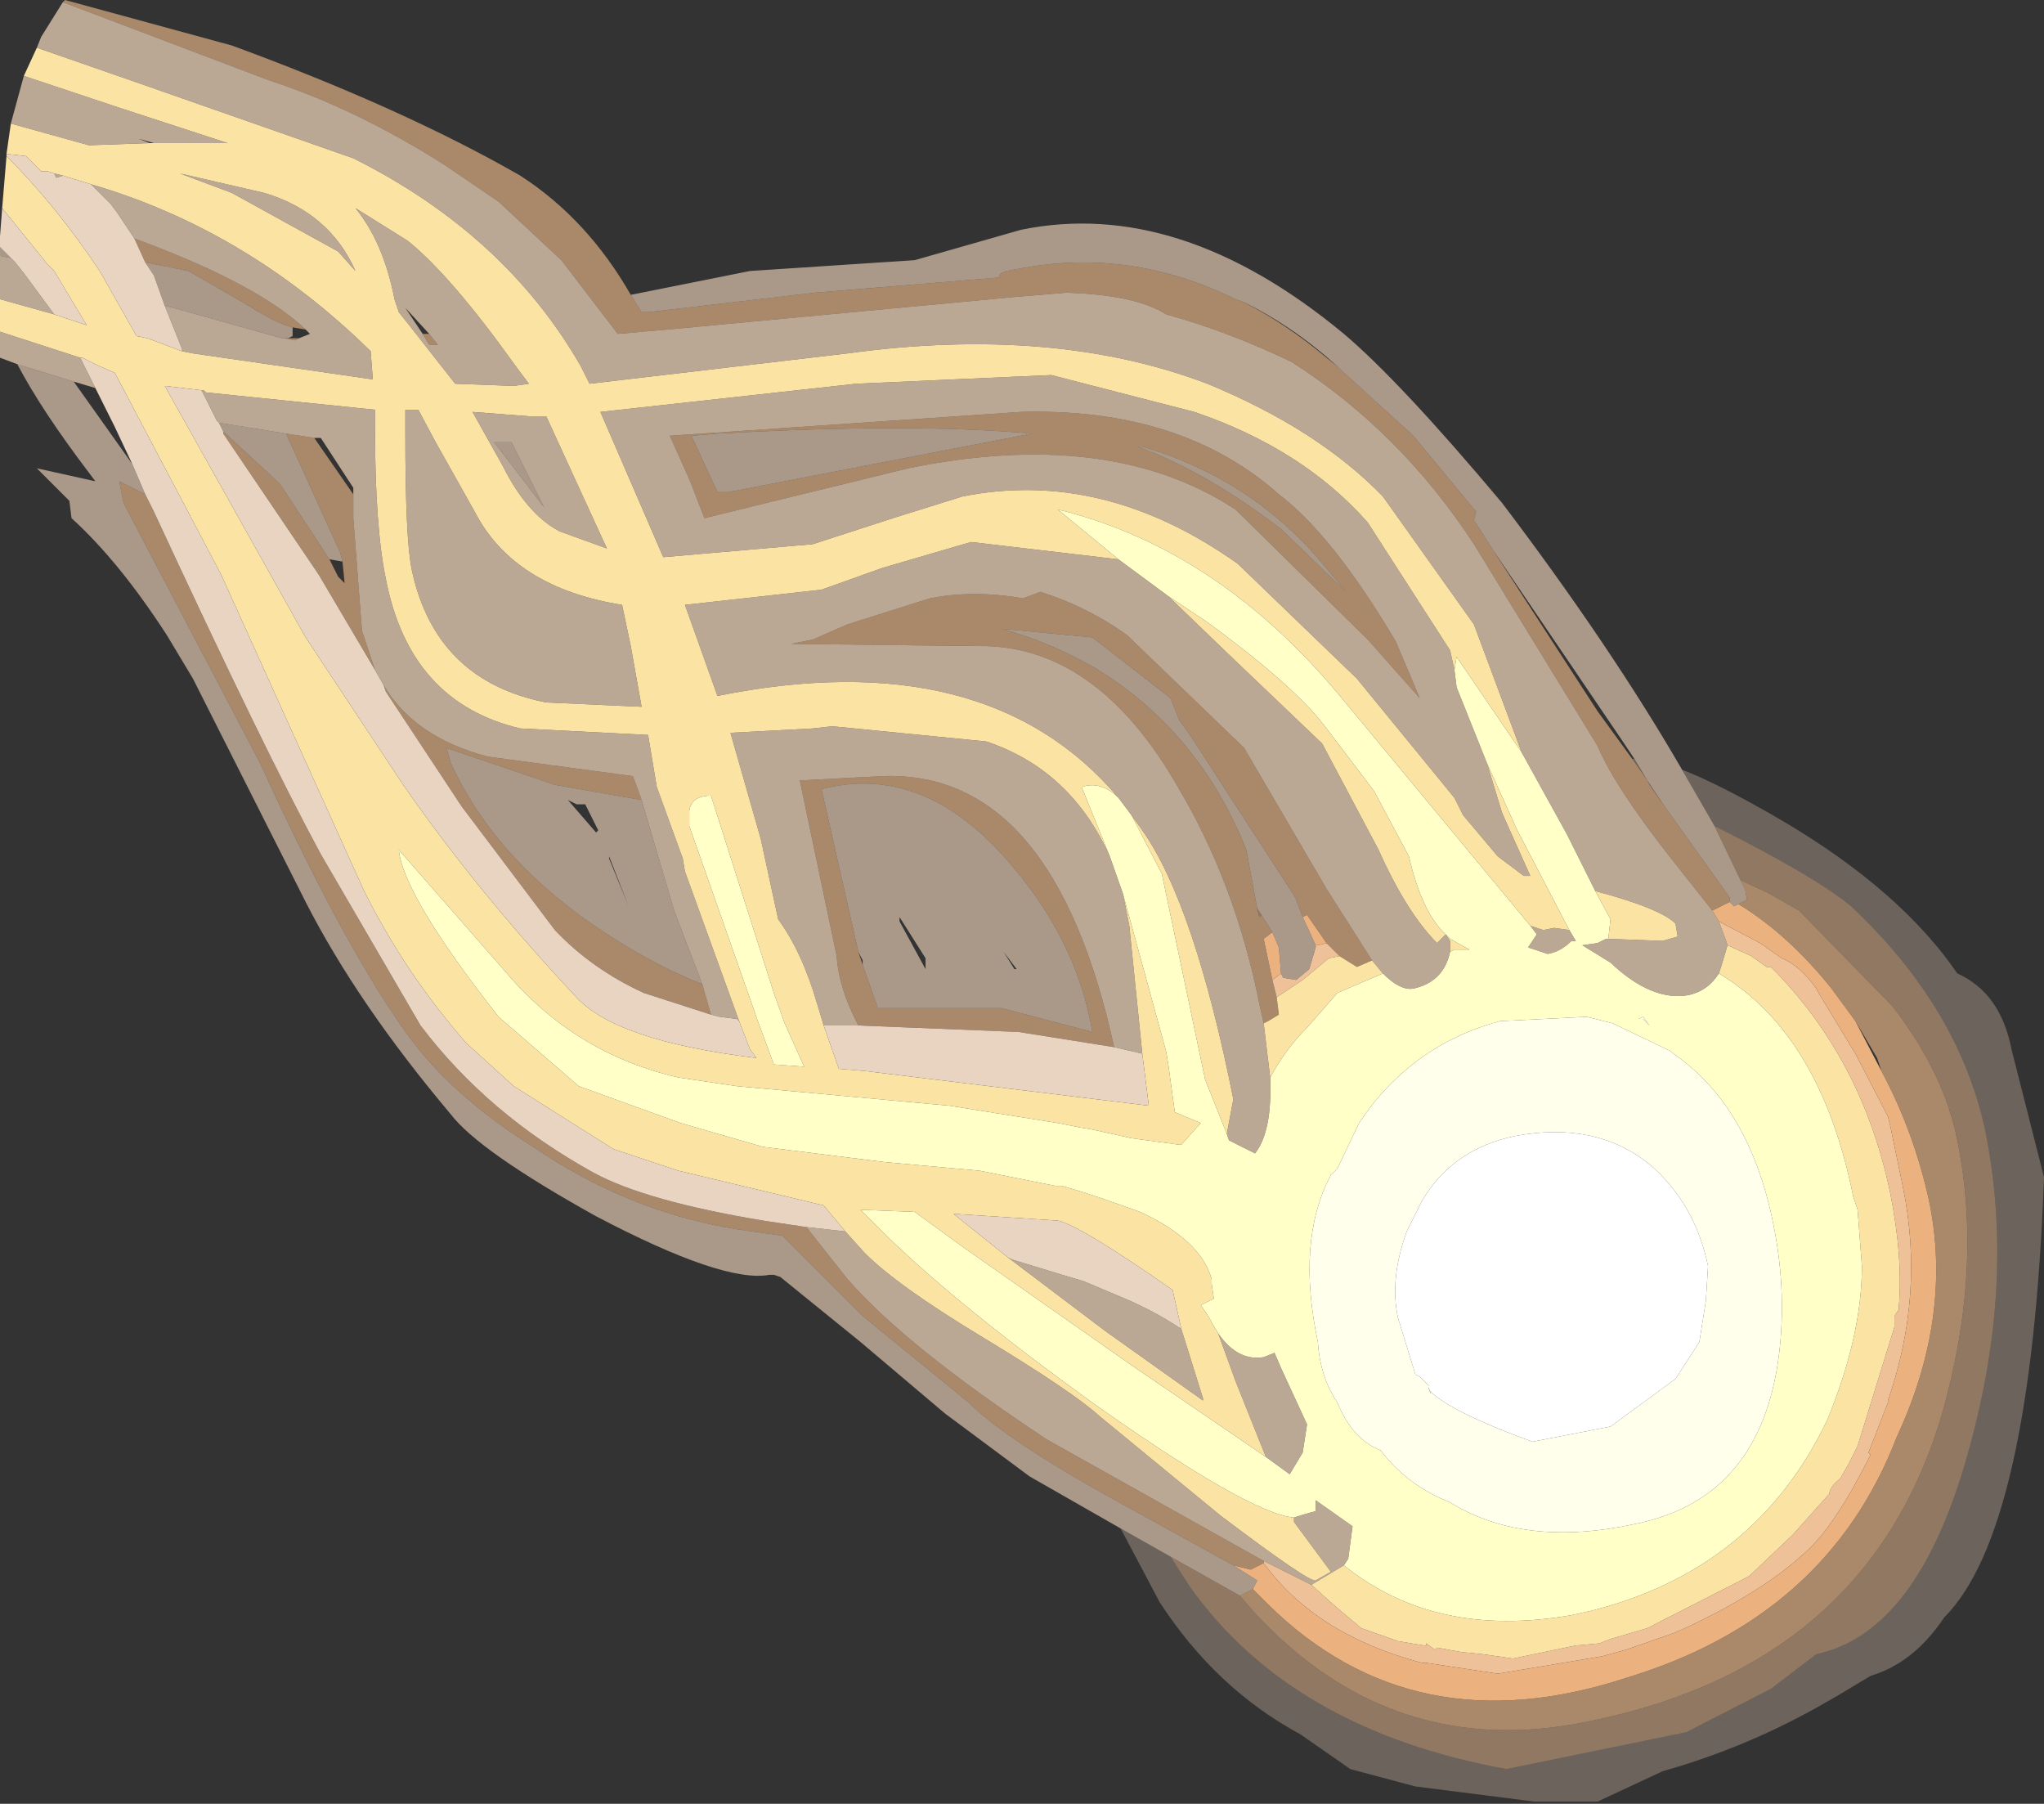 <?xml version="1.0" encoding="UTF-8" standalone="no"?>
<svg xmlns:ffdec="https://www.free-decompiler.com/flash" xmlns:xlink="http://www.w3.org/1999/xlink" ffdec:objectType="frame" height="41.6px" width="47.15px" xmlns="http://www.w3.org/2000/svg">
  <rect width="100%" height="100%" fill="#333333" stroke="none"/>
  <g transform="matrix(1.0, 0.0, 0.0, 1.0, 0.0, 0.0)">
    <use ffdec:characterId="333" height="41.6" transform="matrix(1.0, 0.0, 0.0, 1.0, 0.0, 0.0)" width="47.15" xlink:href="#shape0"/>
  </g>
  <defs>
    <g id="shape0" transform="matrix(1.0, 0.0, 0.0, 1.0, 0.0, 0.0)">
      <path d="M28.6 36.8 L28.9 37.15 Q32.1 40.65 36.65 39.7 43.1 38.4 44.8 32.6 45.75 29.25 45.15 26.3 44.85 24.75 43.65 23.2 L41.5 21.0 40.8 20.6 40.15 20.3 39.55 19.05 Q41.85 20.2 42.7 20.9 45.2 23.25 45.8 26.1 46.5 29.6 45.4 33.5 44.25 37.65 41.9 38.15 L40.85 38.95 38.9 39.95 34.75 40.8 Q29.8 39.9 27.45 36.6 L27.0 35.9 28.6 36.8 M29.1 21.1 L29.05 21.15 29.0 20.95 29.1 21.1" fill="#eebd91" fill-opacity="0.498" fill-rule="evenodd" stroke="none"/>
      <path d="M40.15 20.3 L40.8 20.6 41.5 21.0 43.65 23.2 Q44.85 24.75 45.15 26.3 45.75 29.25 44.8 32.6 43.1 38.4 36.65 39.7 32.1 40.65 28.9 37.15 L28.6 36.8 28.9 36.65 29.25 37.0 Q32.6 40.3 37.5 38.7 42.15 37.3 43.75 33.15 45.05 30.35 44.5 27.7 44.15 26.1 43.4 24.7 L43.3 24.4 42.8 23.55 42.25 22.8 Q41.25 21.55 40.1 20.85 L40.3 20.75 40.25 20.5 40.15 20.3 M29.15 36.05 L28.85 36.2 28.45 36.1 26.0 34.75 Q23.25 33.25 22.35 32.35 L19.9 30.35 18.05 28.5 17.0 28.35 Q14.5 27.95 12.3 26.45 10.3 25.2 9.25 23.65 7.8 21.55 6.0 17.6 L2.85 11.6 2.75 11.1 3.35 11.4 3.55 11.8 Q6.1 17.3 7.4 19.7 L9.7 23.65 Q11.25 25.7 13.7 27.05 14.9 27.7 17.6 28.15 L18.6 28.3 19.55 29.5 Q20.9 31.05 24.15 33.2 L29.15 36.0 29.15 36.05 M1.45 0.05 L1.5 0.0 5.35 1.05 Q9.3 2.5 12.0 4.05 13.55 5.05 14.55 6.8 L14.8 7.2 14.95 7.2 18.8 6.75 23.05 6.4 23.05 6.35 Q23.1 6.25 23.5 6.2 26.05 5.7 28.5 6.9 L28.65 6.95 Q29.65 7.45 30.6 8.25 L30.85 8.45 30.9 8.5 32.6 10.05 34.05 11.8 34.0 12.0 34.1 12.15 34.45 12.7 36.85 16.4 37.65 17.5 38.0 18.0 38.05 18.1 38.4 18.6 39.9 20.7 39.9 20.8 39.5 21.0 38.55 19.8 Q37.25 18.15 36.85 17.2 L34.0 12.55 Q32.3 9.95 29.8 8.35 28.35 7.65 26.9 7.25 26.2 6.8 24.6 6.75 L23.4 6.85 15.4 7.6 14.25 7.7 12.95 6.0 11.5 4.65 10.25 3.8 Q8.2 2.5 6.2 1.85 L1.45 0.05 M29.55 12.2 L31.05 13.65 30.55 13.05 Q28.9 11.05 26.35 10.3 L26.25 10.3 Q27.85 10.9 29.55 12.2 M23.55 9.5 Q27.25 9.4 29.5 11.4 30.75 12.35 32.2 14.8 L32.75 16.1 31.55 14.75 28.5 11.75 Q25.6 9.85 20.95 10.8 L16.25 11.95 15.9 11.05 15.45 10.05 23.55 9.5 M29.15 23.6 L29.05 23.15 Q28.5 20.4 27.2 18.2 25.3 14.85 22.55 14.9 L18.25 14.85 18.75 14.75 19.55 14.4 21.45 13.8 Q22.45 13.6 23.6 13.8 L24.0 13.65 Q25.1 14.0 26.0 14.65 L28.7 17.25 30.6 20.5 31.65 22.15 31.3 22.3 30.9 22.05 30.6 21.75 30.15 21.1 30.05 21.15 29.9 20.75 29.85 20.65 27.45 16.95 27.2 16.6 27.0 16.1 25.2 14.7 23.1 14.5 Q24.2 14.8 25.25 15.4 27.65 16.85 28.75 19.6 L29.0 20.95 29.05 21.15 29.1 21.1 29.35 21.5 29.15 21.65 29.35 22.6 29.45 23.0 29.5 23.4 29.25 23.55 29.15 23.6 M19.9 22.25 L20.25 23.25 23.1 23.25 25.2 23.8 25.15 23.55 Q24.75 21.55 23.2 19.8 21.25 17.6 18.95 18.2 L19.8 21.95 19.9 22.25 M25.7 24.15 L23.5 23.8 19.8 23.65 Q19.35 22.8 19.3 22.05 L18.45 18.0 20.35 17.9 Q24.3 17.75 25.7 24.15 M15.95 10.05 L16.55 11.35 16.8 11.35 23.8 10.0 Q21.05 9.75 16.55 10.0 L15.95 10.05 M3.1 5.5 Q5.95 6.55 7.05 7.6 L6.75 7.55 Q6.35 7.45 5.65 7.0 L4.35 6.25 3.35 6.05 3.1 5.5 M6.9 7.8 L6.8 7.85 6.55 7.8 6.65 7.8 6.9 7.8 M6.6 10.0 L7.25 10.1 8.15 11.4 8.15 11.95 8.35 14.55 8.65 15.45 7.35 13.25 5.15 10.0 5.15 9.95 6.45 11.15 7.6 12.9 7.8 13.3 7.95 13.45 7.9 12.95 7.85 12.75 6.6 10.0 M8.85 15.8 Q9.55 17.0 11.25 17.45 L14.6 17.9 14.8 18.45 12.8 18.1 10.3 17.25 10.4 17.6 Q11.5 20.0 14.25 21.7 15.2 22.3 16.2 22.7 L16.4 23.4 14.85 22.9 Q13.65 22.35 12.8 21.45 L10.65 18.6 8.9 15.95 8.85 15.8 M9.75 7.7 L9.9 7.7 10.1 7.95 9.9 7.95 9.75 7.7" fill="#dcad82" fill-opacity="0.702" fill-rule="evenodd" stroke="none"/>
      <path d="M39.65 21.25 L40.6 21.75 41.1 22.1 Q41.5 22.25 41.9 22.8 L41.95 22.9 42.8 24.3 43.55 25.75 43.6 25.95 43.9 27.4 Q44.4 29.85 43.55 32.3 L43.55 32.35 43.1 33.5 43.15 33.55 Q42.35 35.15 41.7 35.75 40.65 36.75 38.65 37.65 L37.5 38.05 36.95 38.2 34.55 38.6 32.9 38.35 32.8 38.35 Q30.35 37.7 29.15 36.05 L29.15 36.0 30.25 36.55 30.75 37.0 31.4 37.55 32.25 37.85 32.85 37.95 32.9 37.95 32.9 37.9 33.1 38.05 33.15 38.0 33.7 38.1 34.2 38.15 34.9 38.25 36.35 37.95 36.9 37.9 37.15 37.8 38.0 37.55 40.35 36.35 41.35 35.4 42.2 34.45 Q42.2 34.3 42.45 34.1 L42.65 33.75 42.85 33.35 43.7 30.6 43.7 30.35 43.8 30.2 43.8 30.15 Q43.9 29.0 43.6 27.5 42.95 24.4 40.85 22.3 L40.75 22.3 40.4 22.05 39.85 21.8 39.8 21.65 39.65 21.25 M30.6 21.75 L30.9 22.05 30.65 22.1 30.05 22.6 29.45 23.0 29.35 22.6 29.55 22.45 29.6 22.55 29.9 22.6 30.2 22.35 30.35 21.85 30.35 21.8 30.4 21.8 30.6 21.75" fill="#efc198" fill-rule="evenodd" stroke="none"/>
      <path d="M40.1 20.85 Q41.25 21.55 42.25 22.8 L42.8 23.55 43.4 24.7 Q44.15 26.1 44.5 27.7 45.05 30.35 43.75 33.15 42.15 37.3 37.5 38.7 32.6 40.3 29.25 37.0 L28.9 36.65 29.0 36.45 28.45 36.1 28.85 36.2 29.15 36.05 Q30.35 37.7 32.8 38.35 L32.9 38.35 34.55 38.6 36.95 38.2 37.5 38.05 38.65 37.65 Q40.65 36.75 41.7 35.75 42.35 35.15 43.15 33.55 L43.1 33.5 43.55 32.35 43.55 32.3 Q44.4 29.85 43.9 27.4 L43.6 25.95 43.55 25.75 42.8 24.3 41.95 22.9 41.9 22.8 Q41.5 22.25 41.1 22.1 L40.6 21.75 39.65 21.25 39.5 21.0 39.9 20.8 40.0 20.9 40.1 20.85 M30.05 21.15 L30.15 21.1 30.6 21.75 30.4 21.8 30.35 21.8 30.05 21.15 M29.35 21.5 L29.5 21.85 29.55 22.45 29.35 22.6 29.15 21.65 29.35 21.5" fill="#ebb17f" fill-rule="evenodd" stroke="none"/>
      <path d="M39.85 21.8 L40.4 22.05 40.75 22.3 40.85 22.3 Q42.95 24.4 43.6 27.5 43.9 29.0 43.8 30.15 L43.8 30.2 43.7 30.35 43.7 30.6 42.85 33.35 42.65 33.75 42.45 34.1 Q42.2 34.3 42.2 34.45 L41.35 35.4 40.35 36.35 38.0 37.55 37.15 37.8 36.9 37.9 36.35 37.95 34.9 38.25 34.2 38.15 33.7 38.1 33.15 38.0 33.1 38.05 32.9 37.9 32.9 37.95 32.85 37.95 32.25 37.85 31.4 37.55 30.75 37.0 30.25 36.55 31.0 36.1 Q33.1 37.8 36.25 37.25 L36.7 37.15 Q40.5 36.2 42.15 32.75 42.95 30.8 42.95 29.2 L42.85 27.9 42.75 27.6 Q42.0 23.85 39.65 22.45 L39.7 22.3 39.85 21.8 M0.0 7.65 L0.0 6.9 1.25 7.25 1.85 7.45 2.0 7.5 1.25 6.25 1.1 6.1 0.05 4.8 0.15 3.6 Q1.3 4.75 2.3 6.25 L3.15 7.75 3.4 7.8 4.2 8.1 4.45 8.15 8.6 8.75 8.55 8.1 Q5.7 5.3 2.1 4.25 L1.45 4.05 1.25 4.0 1.1 3.95 0.95 3.95 0.6 3.6 0.15 3.55 0.25 2.85 2.05 3.35 3.45 3.3 3.55 3.3 5.25 3.3 2.8 2.5 0.55 1.75 0.85 1.1 3.15 1.9 8.15 3.65 Q11.65 5.4 13.4 8.45 L13.6 8.85 19.55 8.15 Q24.3 7.5 27.85 8.85 30.4 9.9 31.9 11.45 L34.0 14.4 35.1 17.35 33.6 15.15 33.55 15.45 33.45 15.0 31.55 12.05 Q30.05 10.35 27.55 9.5 L24.25 8.65 19.75 8.85 13.85 9.5 15.3 12.85 18.75 12.55 20.6 11.95 22.2 11.45 Q25.45 10.8 28.55 13.0 L31.3 15.65 33.55 18.4 33.75 18.8 34.55 19.75 35.15 20.2 35.3 20.2 34.65 18.75 34.3 17.6 35.0 19.15 36.2 21.45 35.85 21.4 35.6 21.45 35.3 21.35 30.95 16.1 Q28.1 12.65 24.4 11.75 L25.8 12.9 22.4 12.5 20.35 13.1 18.95 13.6 15.8 13.95 16.55 16.05 Q22.75 14.8 25.8 18.4 25.4 18.0 24.95 18.15 L25.6 19.75 Q24.7 17.75 22.75 17.1 L19.2 16.75 18.75 16.8 16.85 16.9 17.55 19.35 17.95 21.2 Q18.5 21.95 18.85 23.15 L19.0 23.65 19.35 24.65 19.95 24.7 26.5 25.5 26.35 24.3 26.05 21.35 25.9 20.6 26.9 24.25 26.95 24.55 27.1 25.65 27.7 25.9 27.25 26.4 27.2 26.4 26.1 26.25 25.65 26.15 25.2 26.05 24.9 26.0 24.4 25.9 21.9 25.5 21.35 25.45 18.1 25.15 17.0 25.05 15.65 24.85 Q13.25 24.3 11.65 22.4 L9.2 19.6 Q9.3 20.65 11.5 23.45 L13.35 25.05 15.7 25.9 17.6 26.45 20.4 26.8 22.6 27.0 24.1 27.3 24.35 27.35 24.45 27.35 24.5 27.35 25.0 27.5 25.45 27.65 26.3 27.95 Q27.7 28.6 27.95 29.5 L27.95 29.6 28.0 29.95 27.7 30.1 27.9 30.4 27.95 30.5 28.1 30.75 28.5 31.85 29.2 33.6 26.05 31.45 22.2 28.75 21.1 27.95 19.85 27.9 20.45 28.5 Q22.15 30.15 25.2 32.35 28.8 34.9 29.85 35.0 L29.85 35.1 30.7 36.25 30.35 36.45 Q30.2 36.5 28.15 34.95 L25.35 32.65 Q24.75 32.1 22.6 30.8 20.7 29.65 19.95 28.9 L19.5 28.4 19.0 27.8 15.65 27.0 14.15 26.5 11.85 25.05 10.75 24.05 Q9.35 22.45 8.4 20.55 L5.1 13.25 2.65 8.6 2.2 8.4 1.9 8.25 1.85 8.25 0.0 7.65 M26.1 18.8 L26.35 19.15 Q27.55 20.85 28.45 25.35 L28.3 26.15 27.8 24.9 26.8 20.15 26.1 18.8 M29.3 24.85 L29.15 23.6 29.25 23.55 29.5 23.4 29.45 23.0 30.05 22.6 30.65 22.1 30.9 22.05 31.3 22.3 31.65 22.15 31.9 22.45 30.85 22.9 30.15 23.7 Q29.65 24.2 29.3 24.85 M33.45 21.95 L33.45 21.7 33.35 21.55 33.15 21.75 Q32.45 21.05 31.8 19.6 L30.5 17.15 28.3 15.05 26.95 13.75 27.85 14.35 Q29.9 15.85 30.6 16.8 L31.7 18.25 32.5 19.75 Q32.8 21.05 33.35 21.55 L33.45 21.65 33.8 21.85 33.9 21.9 33.55 21.9 33.45 21.95 M36.8 20.55 Q38.3 20.95 38.65 21.3 L38.7 21.6 38.35 21.7 37.05 21.65 37.1 21.65 37.15 21.2 36.8 20.55 M11.85 8.9 L12.2 8.85 11.9 8.45 Q10.4 6.35 9.4 5.55 L8.2 4.8 Q8.85 5.6 9.1 6.9 L9.2 7.2 9.4 7.45 10.5 8.85 11.85 8.9 M11.6 10.75 Q12.15 11.85 12.9 12.25 L14.0 12.65 12.6 9.6 12.2 9.6 10.9 9.5 11.6 10.75 M7.8 5.8 L8.2 6.25 Q7.6 4.9 6.1 4.45 L4.15 4.0 5.35 4.45 7.8 5.8 M17.05 23.55 L15.8 20.1 15.75 19.8 15.15 18.15 14.95 16.95 12.0 16.8 Q9.45 16.2 8.9 13.35 8.65 12.15 8.65 9.85 L8.65 9.45 4.75 9.05 4.7 9.0 4.65 9.0 3.8 8.9 7.05 14.7 9.3 18.1 Q11.0 20.55 13.25 22.95 14.15 24.0 17.45 24.4 L17.3 24.2 17.05 23.55 M9.65 9.45 L9.35 9.45 9.35 10.0 Q9.35 12.45 9.5 13.15 10.05 15.7 12.6 16.2 L14.8 16.3 14.55 14.9 14.35 13.95 Q11.85 13.55 10.95 11.8 L10.05 10.2 9.65 9.45 M15.9 18.7 L15.9 19.05 17.5 23.6 17.85 24.55 18.55 24.6 18.1 23.6 17.85 22.9 16.4 18.35 Q15.95 18.35 15.9 18.7 M27.25 30.65 L27.05 29.75 Q24.9 28.25 24.4 28.15 L22.1 28.0 22.0 28.0 23.25 29.0 25.5 30.7 27.75 32.3 27.75 32.25 27.25 30.65" fill="#fbe3a3" fill-rule="evenodd" stroke="none"/>
      <path d="M27.0 35.9 L27.45 36.6 Q29.8 39.9 34.75 40.8 L38.9 39.95 40.85 38.95 41.9 38.15 Q44.25 37.65 45.4 33.5 46.5 29.6 45.8 26.1 45.2 23.25 42.7 20.9 41.85 20.2 39.55 19.05 L38.8 17.75 Q39.7 18.1 41.15 18.95 43.85 20.55 45.15 22.45 46.15 22.9 46.4 24.2 L47.15 27.15 Q46.85 35.3 44.85 37.3 44.15 38.35 43.15 38.65 L42.4 39.1 42.05 39.3 Q40.3 40.3 38.35 40.85 L36.85 41.55 35.55 41.55 35.4 41.55 32.65 41.2 31.15 40.8 30.0 40.0 Q28.05 38.95 26.75 36.95 L25.85 35.25 27.0 35.9 M37.7 17.5 L38.0 18.0 38.4 18.6 38.05 18.1 38.0 18.0 37.65 17.5 37.7 17.5" fill="#f4d8bd" fill-opacity="0.298" fill-rule="evenodd" stroke="none"/>
      <path d="M39.65 22.45 Q42.0 23.85 42.75 27.6 L42.85 27.9 42.95 29.2 Q42.95 30.8 42.15 32.75 40.5 36.2 36.7 37.15 L36.25 37.25 Q33.1 37.8 31.0 36.1 L31.1 35.95 31.2 35.2 30.35 34.6 30.35 34.85 30.0 34.95 29.85 35.0 Q28.8 34.9 25.2 32.35 22.15 30.15 20.45 28.5 L19.85 27.9 21.1 27.95 22.2 28.75 26.05 31.45 29.2 33.6 29.75 34.0 30.05 33.5 30.15 32.85 29.55 31.55 29.4 31.2 29.15 31.3 Q28.55 31.4 28.1 30.75 L27.95 30.5 27.9 30.4 27.7 30.1 28.0 29.95 27.95 29.6 27.95 29.5 Q27.7 28.6 26.3 27.95 L25.45 27.65 25.0 27.5 24.5 27.35 24.45 27.35 24.35 27.35 24.1 27.3 22.6 27.0 20.4 26.8 17.6 26.45 15.7 25.9 13.35 25.05 11.5 23.45 Q9.3 20.65 9.2 19.6 L11.65 22.4 Q13.25 24.3 15.65 24.85 L17.0 25.05 18.1 25.15 21.35 25.45 21.9 25.5 24.4 25.9 24.9 26.0 25.2 26.05 25.65 26.15 26.1 26.25 27.2 26.4 27.25 26.4 27.7 25.9 27.1 25.65 26.95 24.55 26.9 24.25 25.9 20.6 25.6 19.75 24.95 18.15 Q25.4 18.0 25.8 18.4 L26.1 18.8 26.8 20.15 27.8 24.9 28.3 26.15 28.35 26.3 28.95 26.6 Q29.35 26.1 29.3 24.85 29.65 24.2 30.15 23.7 L30.85 22.9 31.9 22.45 Q32.3 22.85 32.6 22.8 33.3 22.65 33.45 21.95 L33.55 21.9 33.9 21.9 33.8 21.85 33.45 21.65 33.35 21.55 Q32.8 21.05 32.5 19.75 L31.7 18.25 30.6 16.8 Q29.9 15.85 27.85 14.35 L26.95 13.75 25.8 12.9 24.4 11.75 Q28.1 12.65 30.95 16.1 L35.3 21.35 35.45 21.55 35.25 21.85 35.7 22.0 Q36.0 21.95 36.25 21.7 L36.35 21.7 36.2 21.45 35.0 19.15 34.3 17.6 33.6 15.85 33.55 15.45 33.6 15.15 35.1 17.35 36.15 19.25 36.8 20.55 37.15 21.2 37.1 21.65 37.05 21.65 36.85 21.75 36.5 21.8 37.15 22.2 Q38.1 23.1 38.95 22.95 39.4 22.85 39.65 22.45 M41.0 31.5 Q41.25 29.9 40.9 28.2 40.35 25.5 38.6 24.3 L38.55 24.25 38.45 24.2 38.35 24.15 37.2 23.6 36.6 23.45 34.6 23.55 Q32.55 24.1 31.35 25.9 L30.85 26.95 30.7 27.1 Q29.9 28.6 30.4 30.95 30.45 31.75 30.85 32.35 31.2 33.2 31.85 33.45 32.45 34.25 33.45 34.65 35.15 35.7 37.7 35.15 40.5 34.6 41.0 31.5 M37.9 23.5 L38.05 23.65 37.9 23.45 37.8 23.5 37.9 23.5 M15.9 18.7 Q15.95 18.35 16.4 18.35 L17.85 22.9 18.1 23.6 18.55 24.6 17.85 24.55 17.5 23.6 15.9 19.05 15.9 18.7 M33.0 32.1 L33.0 32.15 32.95 32.0 33.0 32.1" fill="#ffffc7" fill-rule="evenodd" stroke="none"/>
      <path d="M41.0 31.5 Q40.5 34.6 37.7 35.15 35.15 35.7 33.45 34.65 32.45 34.25 31.85 33.45 31.2 33.2 30.85 32.35 30.45 31.75 30.4 30.95 29.9 28.6 30.7 27.1 L30.85 26.95 31.35 25.9 Q32.55 24.1 34.6 23.55 L36.6 23.45 37.2 23.6 38.35 24.15 38.45 24.2 38.55 24.25 38.6 24.3 Q40.35 25.5 40.9 28.2 41.25 29.9 41.0 31.5 M37.9 23.5 L37.8 23.5 37.9 23.45 38.05 23.65 37.9 23.5 M33.0 32.1 Q33.55 32.6 35.35 33.25 L37.15 32.9 38.65 31.8 39.2 30.95 39.35 30.0 39.4 29.2 Q39.1 27.75 38.05 26.85 36.8 25.85 34.95 26.2 33.5 26.5 32.8 27.7 L32.45 28.4 Q32.05 29.5 32.25 30.4 L32.65 31.7 32.75 31.75 32.95 31.95 32.95 32.0 33.0 32.15 33.0 32.1" fill="#ffffec" fill-rule="evenodd" stroke="none"/>
      <path d="M28.6 36.8 L27.0 35.9 25.85 35.25 23.75 34.05 21.8 32.6 19.85 30.95 18.0 29.45 17.85 29.4 17.75 29.4 Q16.7 29.6 13.75 28.05 11.05 26.55 10.4 25.7 8.25 23.15 7.05 20.8 L4.45 15.65 3.85 14.65 Q2.75 12.95 1.65 11.95 L1.6 11.55 0.85 10.8 2.2 11.1 2.05 10.9 Q0.95 9.45 0.4 8.4 L1.7 8.8 3.05 10.7 3.35 11.4 2.75 11.1 2.85 11.6 6.0 17.6 Q7.8 21.55 9.25 23.65 10.3 25.2 12.3 26.45 14.5 27.95 17.0 28.35 L18.05 28.5 19.9 30.35 22.35 32.35 Q23.25 33.25 26.0 34.75 L28.45 36.1 29.0 36.45 28.9 36.65 28.6 36.8 M39.55 19.05 L40.15 20.3 40.25 20.5 40.3 20.75 40.1 20.85 40.0 20.9 39.9 20.8 39.9 20.7 38.4 18.6 38.0 18.0 37.7 17.5 37.4 17.05 34.45 12.7 34.1 12.15 34.0 12.0 34.05 11.8 32.6 10.05 30.9 8.5 30.85 8.45 Q29.8 7.5 28.65 6.95 L28.5 6.9 Q26.05 5.7 23.5 6.2 23.1 6.25 23.05 6.35 L23.05 6.4 18.8 6.75 14.95 7.2 14.8 7.2 14.55 6.8 17.3 6.25 21.1 6.0 23.55 5.3 Q27.2 4.55 31.0 7.7 32.3 8.8 34.65 11.6 37.15 14.9 38.8 17.75 L39.55 19.05 M0.0 5.9 L0.0 5.7 0.25 5.95 0.0 5.9 M29.55 12.2 Q27.85 10.9 26.25 10.3 L26.35 10.3 Q28.9 11.05 30.55 13.05 L31.05 13.65 29.55 12.2 M29.0 20.95 L28.75 19.6 Q27.65 16.85 25.25 15.4 24.2 14.8 23.1 14.5 L25.2 14.7 27.0 16.1 27.2 16.6 27.45 16.95 29.85 20.65 29.9 20.75 30.05 21.15 30.35 21.8 30.35 21.85 30.2 22.35 29.9 22.6 29.6 22.55 29.55 22.45 29.5 21.85 29.35 21.5 29.1 21.1 29.0 20.95 M20.75 21.25 L21.35 22.35 21.35 22.1 20.75 21.15 20.75 21.25 M19.8 21.95 L18.95 18.2 Q21.25 17.6 23.2 19.8 24.75 21.55 25.15 23.55 L25.2 23.8 23.1 23.25 20.25 23.25 19.9 22.25 19.9 22.15 19.8 21.95 M23.15 21.95 L23.4 22.35 23.45 22.35 23.15 21.95 M12.55 11.7 L11.4 10.2 11.8 10.2 12.55 11.7 M15.95 10.05 L16.55 10.0 Q21.05 9.75 23.8 10.0 L16.8 11.35 16.55 11.35 15.95 10.05 M6.55 7.8 L6.5 7.8 4.0 7.1 3.8 7.05 3.55 6.35 3.35 6.05 4.35 6.25 5.65 7.0 Q6.35 7.45 6.75 7.55 L6.75 7.75 6.65 7.8 6.55 7.8 M5.05 9.75 L6.6 10.0 7.85 12.75 7.9 12.95 7.6 12.9 6.45 11.15 5.15 9.95 5.05 9.75 M14.8 18.45 L15.55 21.0 16.2 22.7 Q15.2 22.3 14.25 21.7 11.5 20.0 10.4 17.6 L10.3 17.25 12.8 18.1 14.8 18.45 M13.1 18.45 L13.75 19.2 13.8 19.15 13.5 18.55 13.3 18.55 13.1 18.45 M14.5 20.9 L14.05 19.75 14.05 19.8 14.5 20.9" fill="#ddc4ae" fill-opacity="0.702" fill-rule="evenodd" stroke="none"/>
      <path d="M39.85 21.8 L39.7 22.3 39.65 22.45 Q39.4 22.85 38.95 22.95 38.1 23.1 37.15 22.2 L36.5 21.8 36.85 21.75 37.05 21.65 38.35 21.7 38.7 21.6 38.65 21.3 Q38.3 20.95 36.8 20.55 L36.15 19.25 35.1 17.35 34.0 14.4 31.9 11.45 Q30.4 9.9 27.85 8.85 24.3 7.5 19.55 8.15 L13.6 8.85 13.4 8.45 Q11.65 5.4 8.15 3.65 L3.15 1.9 0.85 1.1 0.95 0.85 1.45 0.05 6.2 1.85 Q8.2 2.5 10.25 3.8 L11.5 4.65 12.95 6.0 14.25 7.7 15.4 7.6 23.4 6.85 24.6 6.75 Q26.2 6.8 26.9 7.25 28.35 7.65 29.8 8.35 32.3 9.95 34.0 12.55 L36.85 17.2 Q37.25 18.15 38.55 19.8 L39.5 21.0 39.65 21.25 39.8 21.65 39.85 21.8 M31.0 36.1 L30.25 36.55 29.15 36.0 24.15 33.2 Q20.9 31.05 19.55 29.5 L18.6 28.3 19.5 28.4 19.95 28.9 Q20.7 29.65 22.6 30.8 24.75 32.1 25.35 32.65 L28.15 34.95 Q30.2 36.5 30.35 36.45 L30.7 36.25 29.85 35.1 29.85 35.0 30.0 34.95 30.35 34.85 30.35 34.6 31.2 35.2 31.1 35.95 31.0 36.1 M0.4 8.4 L0.0 8.25 0.0 7.65 1.85 8.25 2.2 8.95 1.7 8.8 0.4 8.4 M0.0 6.9 L0.0 5.9 0.25 5.95 0.35 6.05 0.55 6.3 1.25 7.25 0.0 6.9 M0.25 2.85 L0.55 1.75 2.8 2.5 5.25 3.3 3.55 3.3 3.2 3.2 3.45 3.3 2.05 3.35 0.25 2.85 M34.3 17.6 L34.65 18.75 35.3 20.2 35.15 20.2 34.55 19.75 33.75 18.8 33.55 18.4 31.3 15.65 28.55 13.0 Q25.45 10.8 22.2 11.45 L20.6 11.95 18.75 12.55 15.3 12.85 13.85 9.5 19.75 8.85 24.25 8.65 27.55 9.5 Q30.05 10.35 31.55 12.05 L33.45 15.0 33.55 15.45 33.6 15.85 34.3 17.6 M23.55 9.5 L15.45 10.05 15.9 11.05 16.25 11.95 20.95 10.8 Q25.6 9.85 28.5 11.75 L31.55 14.75 32.75 16.1 32.2 14.8 Q30.75 12.35 29.5 11.4 27.25 9.4 23.55 9.5 M25.8 12.9 L26.95 13.75 28.3 15.05 30.5 17.15 31.8 19.6 Q32.45 21.05 33.15 21.75 L33.35 21.55 33.45 21.7 33.45 21.95 Q33.3 22.65 32.6 22.8 32.3 22.85 31.9 22.45 L31.65 22.15 30.6 20.5 28.7 17.25 26.0 14.65 Q25.1 14.0 24.0 13.65 L23.6 13.8 Q22.45 13.6 21.45 13.8 L19.55 14.4 18.75 14.75 18.25 14.85 22.55 14.9 Q25.3 14.85 27.2 18.2 28.5 20.4 29.05 23.15 L29.15 23.6 29.3 24.85 Q29.35 26.1 28.95 26.6 L28.35 26.3 28.3 26.15 28.45 25.35 Q27.55 20.85 26.35 19.15 L26.1 18.8 25.8 18.4 Q22.75 14.8 16.55 16.05 L15.8 13.95 18.95 13.6 20.35 13.1 22.4 12.5 25.8 12.9 M25.6 19.75 L25.9 20.6 26.05 21.35 26.35 24.3 25.7 24.15 Q24.3 17.75 20.35 17.9 L18.45 18.0 19.3 22.05 Q19.35 22.8 19.8 23.65 L19.0 23.65 18.85 23.15 Q18.5 21.95 17.95 21.2 L17.55 19.35 16.85 16.9 18.75 16.8 19.2 16.75 22.75 17.1 Q24.7 17.75 25.6 19.75 M28.1 30.75 Q28.55 31.4 29.15 31.3 L29.4 31.2 29.55 31.55 30.15 32.85 30.05 33.5 29.75 34.0 29.2 33.6 28.5 31.85 28.1 30.75 M35.3 21.35 L35.6 21.45 35.85 21.4 36.2 21.45 36.35 21.7 36.25 21.7 Q36.0 21.95 35.7 22.0 L35.25 21.85 35.45 21.55 35.3 21.35 M11.85 8.9 L10.5 8.85 9.4 7.45 9.2 7.2 9.1 6.9 Q8.85 5.6 8.2 4.8 L9.4 5.55 Q10.4 6.35 11.9 8.45 L12.2 8.85 11.85 8.9 M12.55 11.7 L11.8 10.2 11.4 10.2 12.55 11.7 M11.6 10.75 L10.9 9.5 12.2 9.6 12.6 9.6 14.0 12.65 12.9 12.25 Q12.15 11.85 11.6 10.75 M7.8 5.8 L5.35 4.45 4.15 4.0 6.1 4.45 Q7.6 4.9 8.2 6.25 L7.8 5.8 M2.1 4.25 Q5.7 5.3 8.55 8.1 L8.6 8.75 4.45 8.15 4.2 8.1 4.2 8.05 3.9 7.3 3.8 7.05 4.0 7.1 6.5 7.8 6.55 7.8 6.8 7.85 6.9 7.8 7.15 7.7 7.05 7.6 Q5.95 6.55 3.1 5.5 L2.7 4.9 2.55 4.7 2.1 4.25 M1.45 4.05 L1.3 4.1 1.25 4.0 1.45 4.05 M4.65 9.0 L4.7 9.0 4.75 9.05 8.65 9.45 8.65 9.85 Q8.65 12.15 8.9 13.35 9.45 16.2 12.0 16.8 L14.95 16.95 15.15 18.15 15.75 19.8 15.8 20.1 17.05 23.55 17.0 23.5 16.6 23.45 16.4 23.4 16.2 22.7 15.55 21.0 14.8 18.45 14.6 17.9 11.25 17.45 Q9.55 17.0 8.85 15.8 L8.65 15.45 8.35 14.55 8.15 11.95 8.15 11.4 8.15 11.25 7.4 10.1 7.25 10.1 6.6 10.0 5.05 9.75 5.0 9.7 4.95 9.6 4.65 9.0 M9.9 7.7 L9.35 7.1 9.45 7.25 9.75 7.7 9.9 7.95 10.1 7.95 9.9 7.7 M9.65 9.45 L10.05 10.2 10.95 11.8 Q11.85 13.55 14.35 13.95 L14.55 14.9 14.8 16.3 12.6 16.2 Q10.05 15.7 9.5 13.15 9.35 12.45 9.35 10.0 L9.35 9.45 9.65 9.45 M23.25 29.0 L23.35 29.05 24.5 29.4 25.0 29.55 25.95 29.95 Q26.65 30.25 27.25 30.65 L27.75 32.25 27.75 32.3 25.5 30.7 23.25 29.0" fill="#f4d8bd" fill-opacity="0.702" fill-rule="evenodd" stroke="none"/>
      <path d="M0.0 5.7 L0.0 5.45 0.05 4.8 1.1 6.1 1.25 6.25 2.0 7.5 1.85 7.45 1.25 7.25 0.55 6.3 0.35 6.05 0.25 5.95 0.0 5.7 M0.15 3.6 L0.15 3.55 0.6 3.6 0.95 3.95 1.1 3.95 1.25 4.0 1.3 4.1 1.45 4.05 2.1 4.25 2.55 4.7 2.7 4.9 3.1 5.5 3.35 6.05 3.55 6.35 3.8 7.05 3.9 7.3 4.2 8.05 4.2 8.1 3.4 7.8 3.15 7.75 2.3 6.25 Q1.3 4.75 0.15 3.6 M26.35 24.3 L26.5 25.5 19.95 24.7 19.35 24.65 19.0 23.65 19.8 23.65 23.5 23.8 25.7 24.15 26.35 24.3 M17.05 23.55 L17.3 24.2 17.45 24.4 Q14.15 24.0 13.25 22.95 11.0 20.55 9.3 18.1 L7.05 14.7 3.8 8.9 4.65 9.0 4.95 9.6 5.0 9.7 5.05 9.75 5.15 9.95 5.15 10.0 7.35 13.25 8.65 15.45 8.85 15.8 8.9 15.95 10.65 18.6 12.8 21.45 Q13.65 22.35 14.85 22.9 L16.4 23.4 16.6 23.45 17.0 23.5 17.05 23.55 M1.85 8.25 L1.9 8.25 2.2 8.4 2.65 8.6 5.1 13.25 8.4 20.55 Q9.35 22.45 10.75 24.05 L11.85 25.05 14.15 26.5 15.65 27.0 19.0 27.8 19.5 28.4 18.6 28.3 17.6 28.15 Q14.9 27.7 13.7 27.05 11.25 25.7 9.7 23.65 L7.4 19.7 Q6.1 17.3 3.55 11.8 L3.35 11.4 3.05 10.7 2.65 9.85 2.2 8.95 1.85 8.25 M27.25 30.65 Q26.65 30.25 25.95 29.95 L25.0 29.55 24.5 29.4 23.35 29.05 23.25 29.0 22.0 28.0 22.1 28.0 24.4 28.15 Q24.9 28.25 27.05 29.75 L27.25 30.65" fill="#e8d4c1" fill-rule="evenodd" stroke="none"/>
      <path d="M32.95 32.0 L32.95 31.95 32.75 31.75 32.65 31.7 32.25 30.4 Q32.05 29.5 32.45 28.4 L32.8 27.7 Q33.5 26.5 34.95 26.2 36.8 25.85 38.05 26.85 39.1 27.75 39.4 29.2 L39.35 30.0 39.2 30.95 38.65 31.8 37.15 32.9 35.35 33.25 Q33.55 32.6 33.0 32.1 L32.95 32.0" fill="#ffffff" fill-rule="evenodd" stroke="none"/>
    </g>
  </defs>
</svg>
